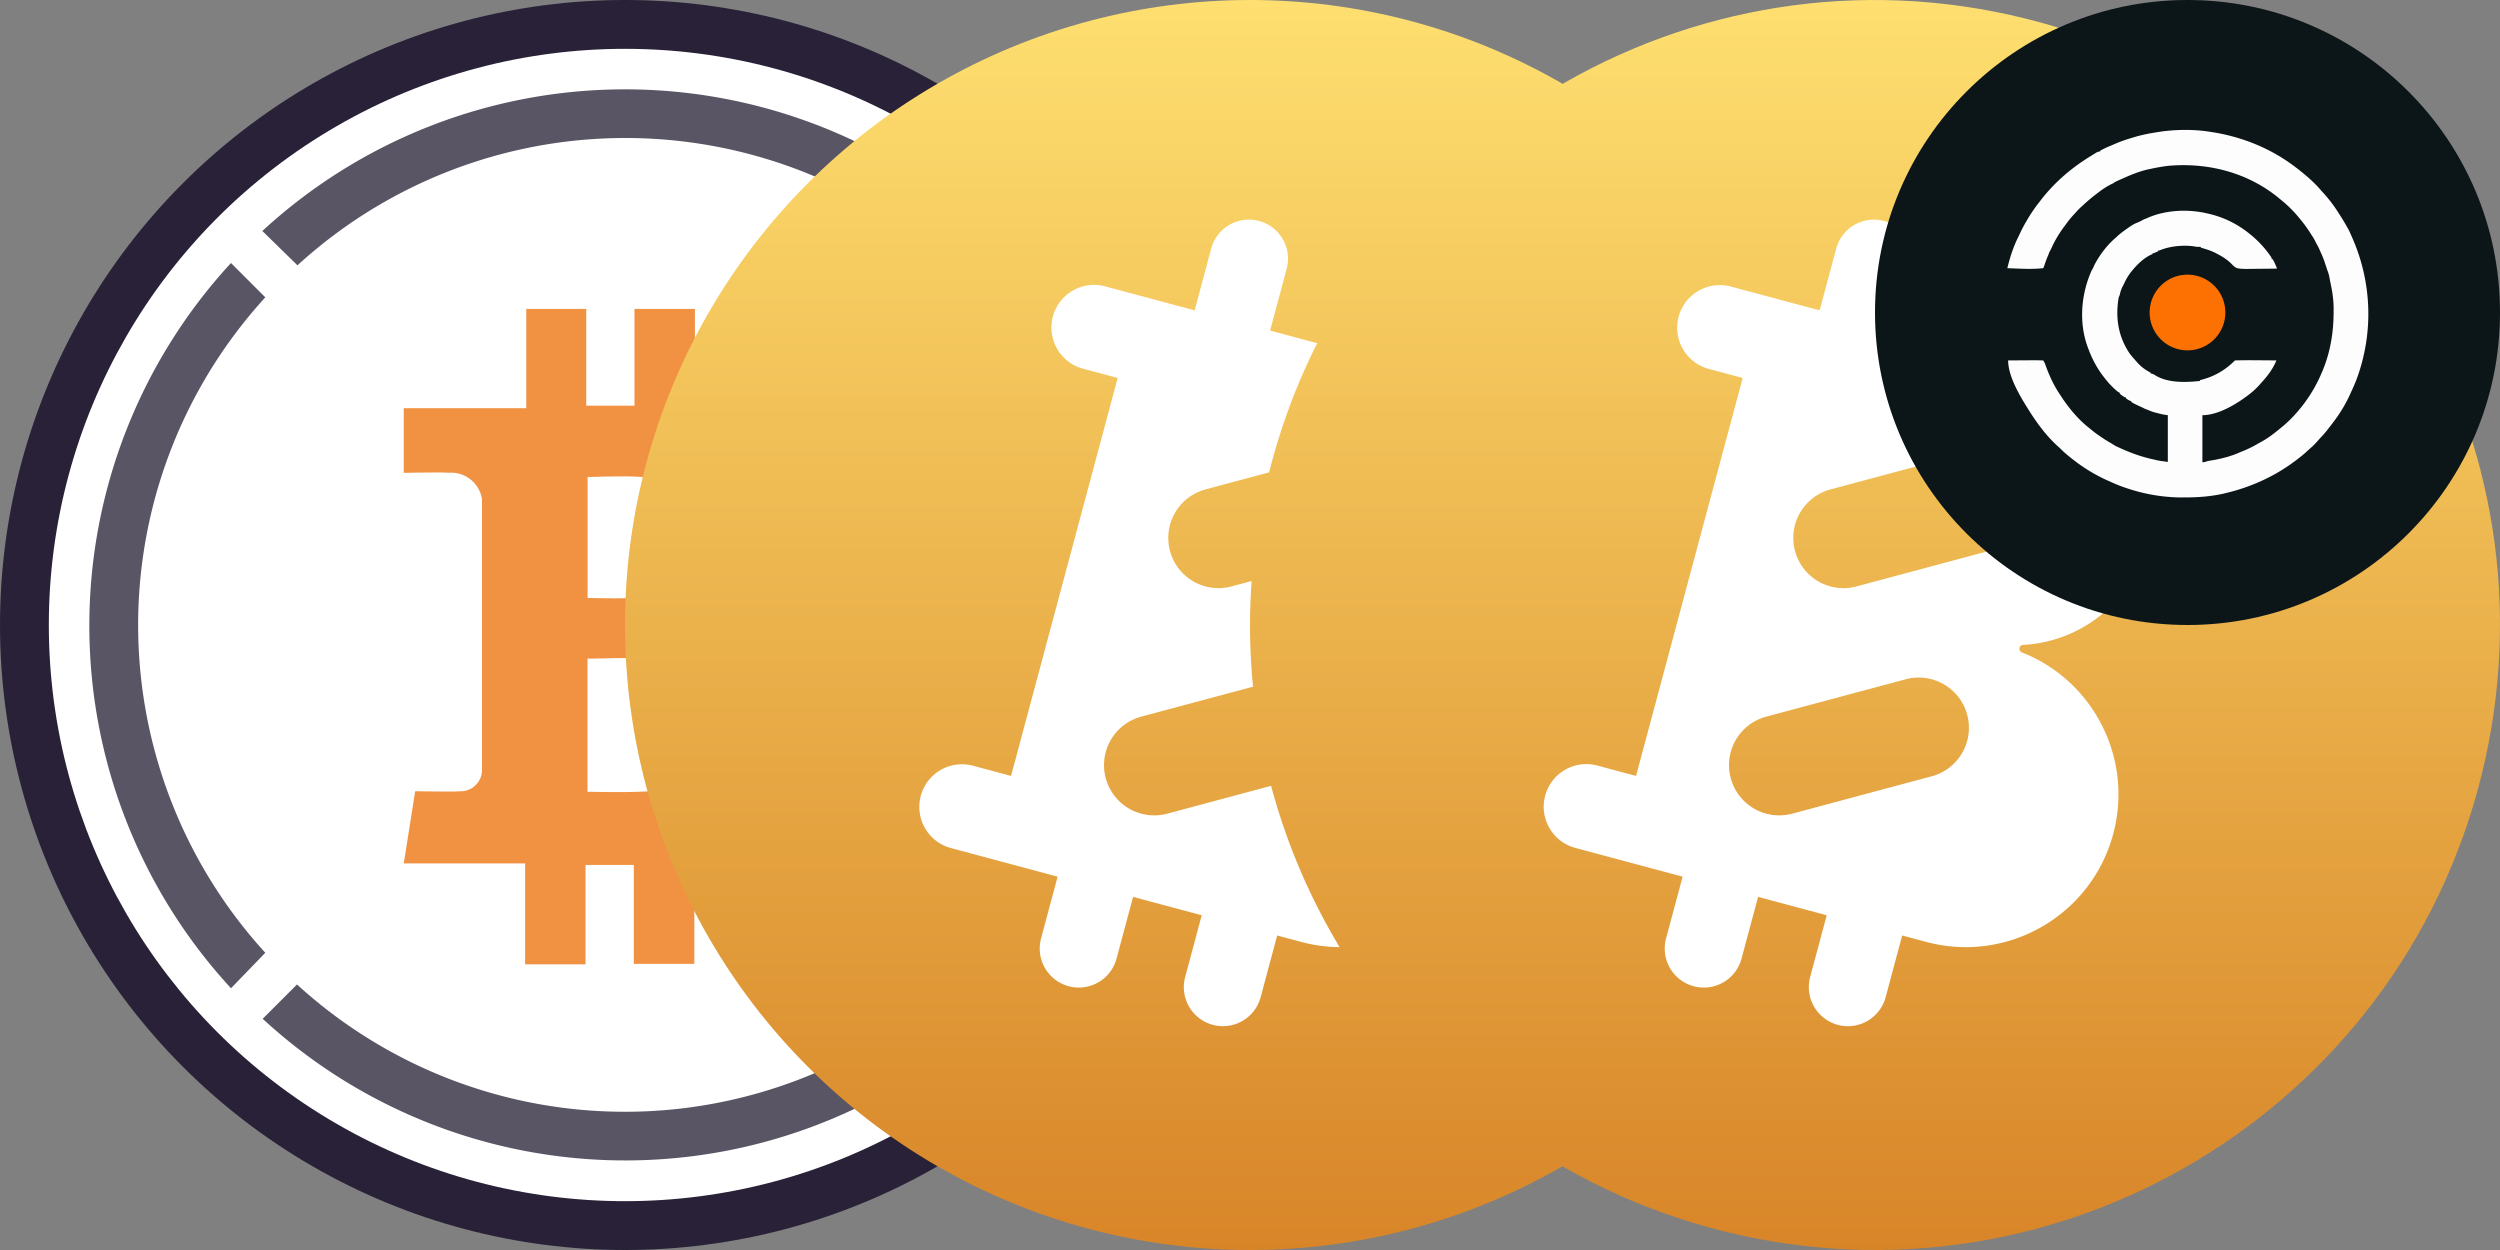 <svg xmlns="http://www.w3.org/2000/svg" viewBox="0 0 256 128"><rect x="0" y="0" width="256" height="128" fill="#808080" stroke="none"/><circle cx="64" cy="64" r="64" fill="#282138"/><circle cx="64" cy="64" r="59" fill="#fff"/><path fill="#5a5564" d="m104.37 26.863-3.514 3.514a49.756 49.756 0 0 1 0 67.152l3.514 3.514a54.776 54.776 0 0 0 0-74.262zm-73.91.305a49.754 49.754 0 0 1 67.15 0l3.515-3.515a54.78 54.78 0 0 0-74.262 0zm-3.293 70.396a49.754 49.754 0 0 1 0-67.116l-3.514-3.515a54.78 54.78 0 0 0 0 74.263zm70.397 3.245a49.756 49.756 0 0 1-67.151 0l-3.515 3.515a54.78 54.78 0 0 0 74.263 0z"/><path fill="#f09242" d="M86.189 52.273c-.703-7.334-7.03-9.794-15.031-10.544V31.632h-6.186v9.911H60.03v-9.911h-6.14V41.8H41.344v6.619s4.569-.082 4.499 0a3.2 3.2 0 0 1 3.514 2.718v27.835a2.17 2.17 0 0 1-.75 1.511 2.15 2.15 0 0 1-1.593.54c.082.07-4.499 0-4.499 0l-1.171 7.391h12.43v10.333h6.185v-10.18h4.944V98.7H71.1V88.485c10.45-.633 17.737-3.21 18.651-12.992.738-7.873-2.964-11.388-8.88-12.805 3.596-1.77 5.822-5.05 5.319-10.415m-8.67 22.001c0 7.685-13.168 6.807-17.362 6.807V67.444c4.195.012 17.362-1.195 17.362 6.83m-2.87-19.213c0 7.03-10.989 6.174-14.48 6.174V48.841c3.491 0 14.48-1.102 14.48 6.22"/><circle cx="64" cy="64" r="64" fill="url(#_solvbtc)" transform="translate(64)"/><path fill="#fff" fill-rule="evenodd" d="M138.781 29.41a4 4 0 1 1 7.729 2.07l-1.695 6.324 1.051.282c7.567 2.027 12.057 9.805 10.03 17.372l-.094.35c-1.581 5.9-6.75 9.88-12.53 10.223l-.001.005h-.092l-.007.001-.028.001c-.421.035-.5.64-.08.771v.002c7.282 2.884 11.405 10.834 9.329 18.582-2.236 8.343-10.811 13.294-19.154 11.058l-2.456-.658-1.694 6.323a4 4 0 1 1-7.728-2.071l1.694-6.322-7.027-1.883-1.694 6.322a4 4 0 1 1-7.728-2.07l1.694-6.323-7.029-1.883-3.863-1.036a4.364 4.364 0 1 1 2.26-8.43l3.863 1.034 10.919-40.75-3.51-.94a4.365 4.365 0 1 1 2.26-8.432l3.512.941v.001l5.62 1.506 1.694-6.324a4 4 0 1 1 7.729 2.07l-1.695 6.325 7.027 1.882zm-18.974 27.003a5.143 5.143 0 0 1 3.637-6.298l14.39-3.856a5.142 5.142 0 1 1 2.661 9.934l-14.39 3.856a5.14 5.14 0 0 1-6.298-3.636m-6.58 23.269a5.14 5.14 0 0 1 3.636-6.298l14.39-3.856a5.143 5.143 0 1 1 2.662 9.935l-14.39 3.855a5.14 5.14 0 0 1-6.298-3.636"/><defs transform="translate(64)"><linearGradient id="_solvbtc" x1="64" x2="64" y1="0" y2="128" gradientUnits="userSpaceOnUse"><stop stop-color="#fedf70"/><stop offset="1" stop-color="#d88528"/></linearGradient></defs><path fill="url(#_xsolvbtc)" d="M126.084 79.482c-8.549 34.286-43.278 55.152-77.572 46.602-34.28-8.548-55.148-43.276-46.595-77.56C10.462 14.236 45.192-6.632 79.475 1.916c34.292 8.548 55.158 43.28 46.609 77.566" transform="translate(128)"/><path fill="#fff" fill-rule="evenodd" d="M202.781 29.41a4.001 4.001 0 0 1 7.73 2.07l-1.696 6.324 1.051.282c7.567 2.027 12.057 9.805 10.03 17.372l-.094.35c-1.58 5.9-6.75 9.88-12.53 10.223v.005h-.093l-.007.001-.028.001c-.42.035-.5.64-.08.771v.002c7.282 2.884 11.405 10.834 9.33 18.582-2.237 8.343-10.812 13.294-19.155 11.058l-2.456-.658-1.694 6.323a3.999 3.999 0 0 1-7.328.964 4 4 0 0 1-.4-3.035l1.694-6.322-7.027-1.883-1.694 6.322a4 4 0 1 1-7.728-2.07l1.694-6.322-7.029-1.883-3.863-1.036a4.365 4.365 0 1 1 2.26-8.43l3.863 1.034 10.92-40.75-3.51-.94a4.365 4.365 0 0 1 2.26-8.432l3.511.941 5.62 1.507 1.694-6.324a4.001 4.001 0 0 1 7.73 2.07l-1.696 6.325 7.027 1.882zm-18.974 27.003a5.144 5.144 0 0 1 3.637-6.298l14.39-3.856a5.143 5.143 0 0 1 2.661 9.934l-14.39 3.856a5.14 5.14 0 0 1-6.298-3.636m-6.58 23.27a5.14 5.14 0 0 1 3.636-6.299l14.39-3.856a5.144 5.144 0 0 1 2.662 9.935l-14.39 3.855a5.14 5.14 0 0 1-6.298-3.636"/><path fill="#0c1618" d="M224 64c17.673 0 32-14.327 32-32S241.673 0 224 0s-32 14.327-32 32 14.327 32 32 32"/><path fill="#fcfdfc" d="m226.225 13.486.306.044c3.142.495 6.111 1.71 8.631 3.667l.098.073q.137.105.272.215l.155.123c.693.563 1.375 1.17 1.954 1.852q.144.167.295.325a14.3 14.3 0 0 1 1.509 1.988l.135.21c.286.444.559.892.812 1.357l.121.214c.066.123.117.235.168.364l.086.19c2.13 4.69 2.329 9.95.53 14.779q-.248.626-.534 1.236l-.087.193a14.6 14.6 0 0 1-1.766 2.942l-.201.262-.105.136-.213.277q-.372.481-.794.92-.144.152-.281.313a7.5 7.5 0 0 1-.831.818q-.162.145-.32.295c-.268.245-.55.47-.839.69l-.144.112c-2.173 1.673-4.685 2.811-7.351 3.433l-.198.048c-1.246.271-2.51.372-3.782.373l-.635.003a17.8 17.8 0 0 1-5.474-.96l-.203-.066a15 15 0 0 1-1.364-.55l-.134-.059a17 17 0 0 1-3.612-2.127l-.145-.112c-.413-.319-.822-.65-1.192-1.022q-.15-.148-.309-.288-.258-.228-.5-.473l-.166-.167c-.88-.912-1.622-1.942-2.302-3.01l-.089-.14c-.86-1.365-2.093-3.405-2.093-5.056l1.783-.011 1.004-.006.795.016c.13.172.181.307.251.507.378 1.05.85 2.075 1.48 2.998l.096.15c.767 1.174 1.724 2.345 2.829 3.218q.14.11.275.223c.36.3.73.567 1.124.821l.193.132c.176.117.358.222.54.328q.27.159.531.328c.165.095.334.168.507.243l.17.078c1.08.487 2.169.871 3.33 1.118l.268.067c.387.082.782.127 1.174.18v-4.782l-.536-.083a9 9 0 0 1-.33-.083l-.156-.038-.172-.044-.11-.027a4 4 0 0 1-.714-.262l-.122-.039a3 3 0 0 1-.428-.194 6 6 0 0 0-.244-.113 10 10 0 0 1-.494-.233l-.172-.087c-.146-.076-.146-.076-.27-.159v-.082l-.105-.028a1.6 1.6 0 0 1-.43-.26V40.7l-.165-.041a5 5 0 0 1-.234-.16l-.122-.088c-.097-.082-.097-.082-.138-.206l-.165-.083a8.2 8.2 0 0 1-1.319-1.36l-.095-.12c-.708-.89-1.243-1.907-1.633-2.973l-.067-.175c-.902-2.51-.657-5.416.437-7.825l.124-.206.123-.288c.558-1.078 1.333-2.106 2.266-2.887l.188-.176c.264-.239.55-.444.84-.65l.175-.123c.311-.218.611-.422.971-.551q.205-.081.4-.191.267-.15.556-.248l.163-.077c1.838-.782 4.09-.87 6.014-.418l.148.034a10.2 10.2 0 0 1 4.053 1.947l.166.13a10.6 10.6 0 0 1 2.223 2.425v.125h.082c.116.173.216.34.288.535l.087.193c.078.178.078.178.078.262q-1.017.015-2.033.022l-1.145.013c-.987-.038-.987-.038-1.503-.56-.423-.418-.93-.73-1.456-1.002l-.164-.086c-.477-.238-.972-.389-1.483-.533v-.081l-.175.004c-.238-.004-.238-.004-.465-.045-1.093-.171-2.47-.045-3.51.375-.093.036-.093.036-.215.036v.083l-.243.104-.136.057c-.115.045-.115.045-.199.045v.082l-.127.052c-.694.314-1.367.93-1.85 1.516l-.075.086c-.357.421-.65.892-.87 1.398l-.145.274a3.3 3.3 0 0 0-.275.79c-.034.132-.034.132-.116.297-.366 2.086-.057 4.061 1.152 5.815q.219.275.453.535l.148.172.141.158.084.095c.36.38.8.715 1.275.936v.083l.17.052a.9.9 0 0 1 .307.148c1.294.807 3.136.742 4.588.583v-.082l.108-.026c1.368-.346 2.486-1.003 3.476-1.995a62 62 0 0 1 2.135-.015l1.187.007.919.008c-.328.823-.882 1.567-1.479 2.216q-.116.128-.227.258a7.3 7.3 0 0 1-1.012.949l-.149.117c-1.234.95-3.102 2.069-4.71 2.069v4.824c.261-.028.261-.028.402-.081.184-.059.37-.085.56-.115 1.024-.174 2.048-.436 2.992-.876l.295-.116a12 12 0 0 0 1.495-.75q.163-.093.333-.183c.729-.405 1.397-.934 2.035-1.467l.146-.119q.766-.645 1.42-1.406l.107-.123a14.9 14.9 0 0 0 2.446-3.96l.081-.192c.788-1.896 1.117-3.889 1.124-5.933l.003-.576a12 12 0 0 0-.261-2.165l-.061-.311-.062-.307-.061-.328a3.4 3.4 0 0 0-.186-.62l-.278-.842a10 10 0 0 0-.363-.919 16 16 0 0 1-.166-.371 4.4 4.4 0 0 0-.283-.564 5 5 0 0 1-.179-.346 4.5 4.5 0 0 0-.315-.537 6 6 0 0 1-.189-.295 14 14 0 0 0-1.028-1.405l-.093-.117a12.8 12.8 0 0 0-1.884-1.863l-.16-.134c-3.19-2.652-7.332-3.709-11.422-3.331q-.845.108-1.679.29l-.311.065c-.924.204-1.819.578-2.681.965l-.193.085q-.21.091-.416.195c-.106.05-.106.05-.188.05v.083l-.159.067c-.543.252-1.055.598-1.53.965l-.13.098q-.704.535-1.352 1.138l-.14.128q-.325.283-.608.608c-.1.116-.204.225-.31.337q-.406.45-.755.948l-.115.153c-.53.706-1 1.48-1.355 2.29q-.079.165-.176.32-.064.165-.124.33l-.092.217c-.13.305-.234.621-.343.936-.06.166-.06.166-.1.208-1.206.134-2.455.038-3.665 0 .269-1.11.63-2.24 1.152-3.258l.209-.445c.211-.444.444-.867.698-1.287l.082-.14q.543-.895 1.194-1.715l.141-.186c1.425-1.824 3.196-3.325 5.172-4.515l.16-.101.167-.103.15-.094a.95.95 0 0 1 .388-.116v-.082c.335-.17.667-.34 1.017-.48q.259-.105.516-.218a14 14 0 0 1 1.586-.57q.174-.05.344-.103c.89-.272 1.795-.43 2.715-.567l.299-.044c1.525-.181 3.163-.191 4.684.044"/><path fill="#fc7102" d="M224 35.876a3.875 3.875 0 1 0 0-7.75 3.875 3.875 0 0 0 0 7.75"/><defs transform="translate(128)"><linearGradient id="_xsolvbtc" x1="64" x2="64" y1="0" y2="128" gradientUnits="userSpaceOnUse"><stop stop-color="#fedf70"/><stop offset="1" stop-color="#d88528"/></linearGradient></defs></svg>

